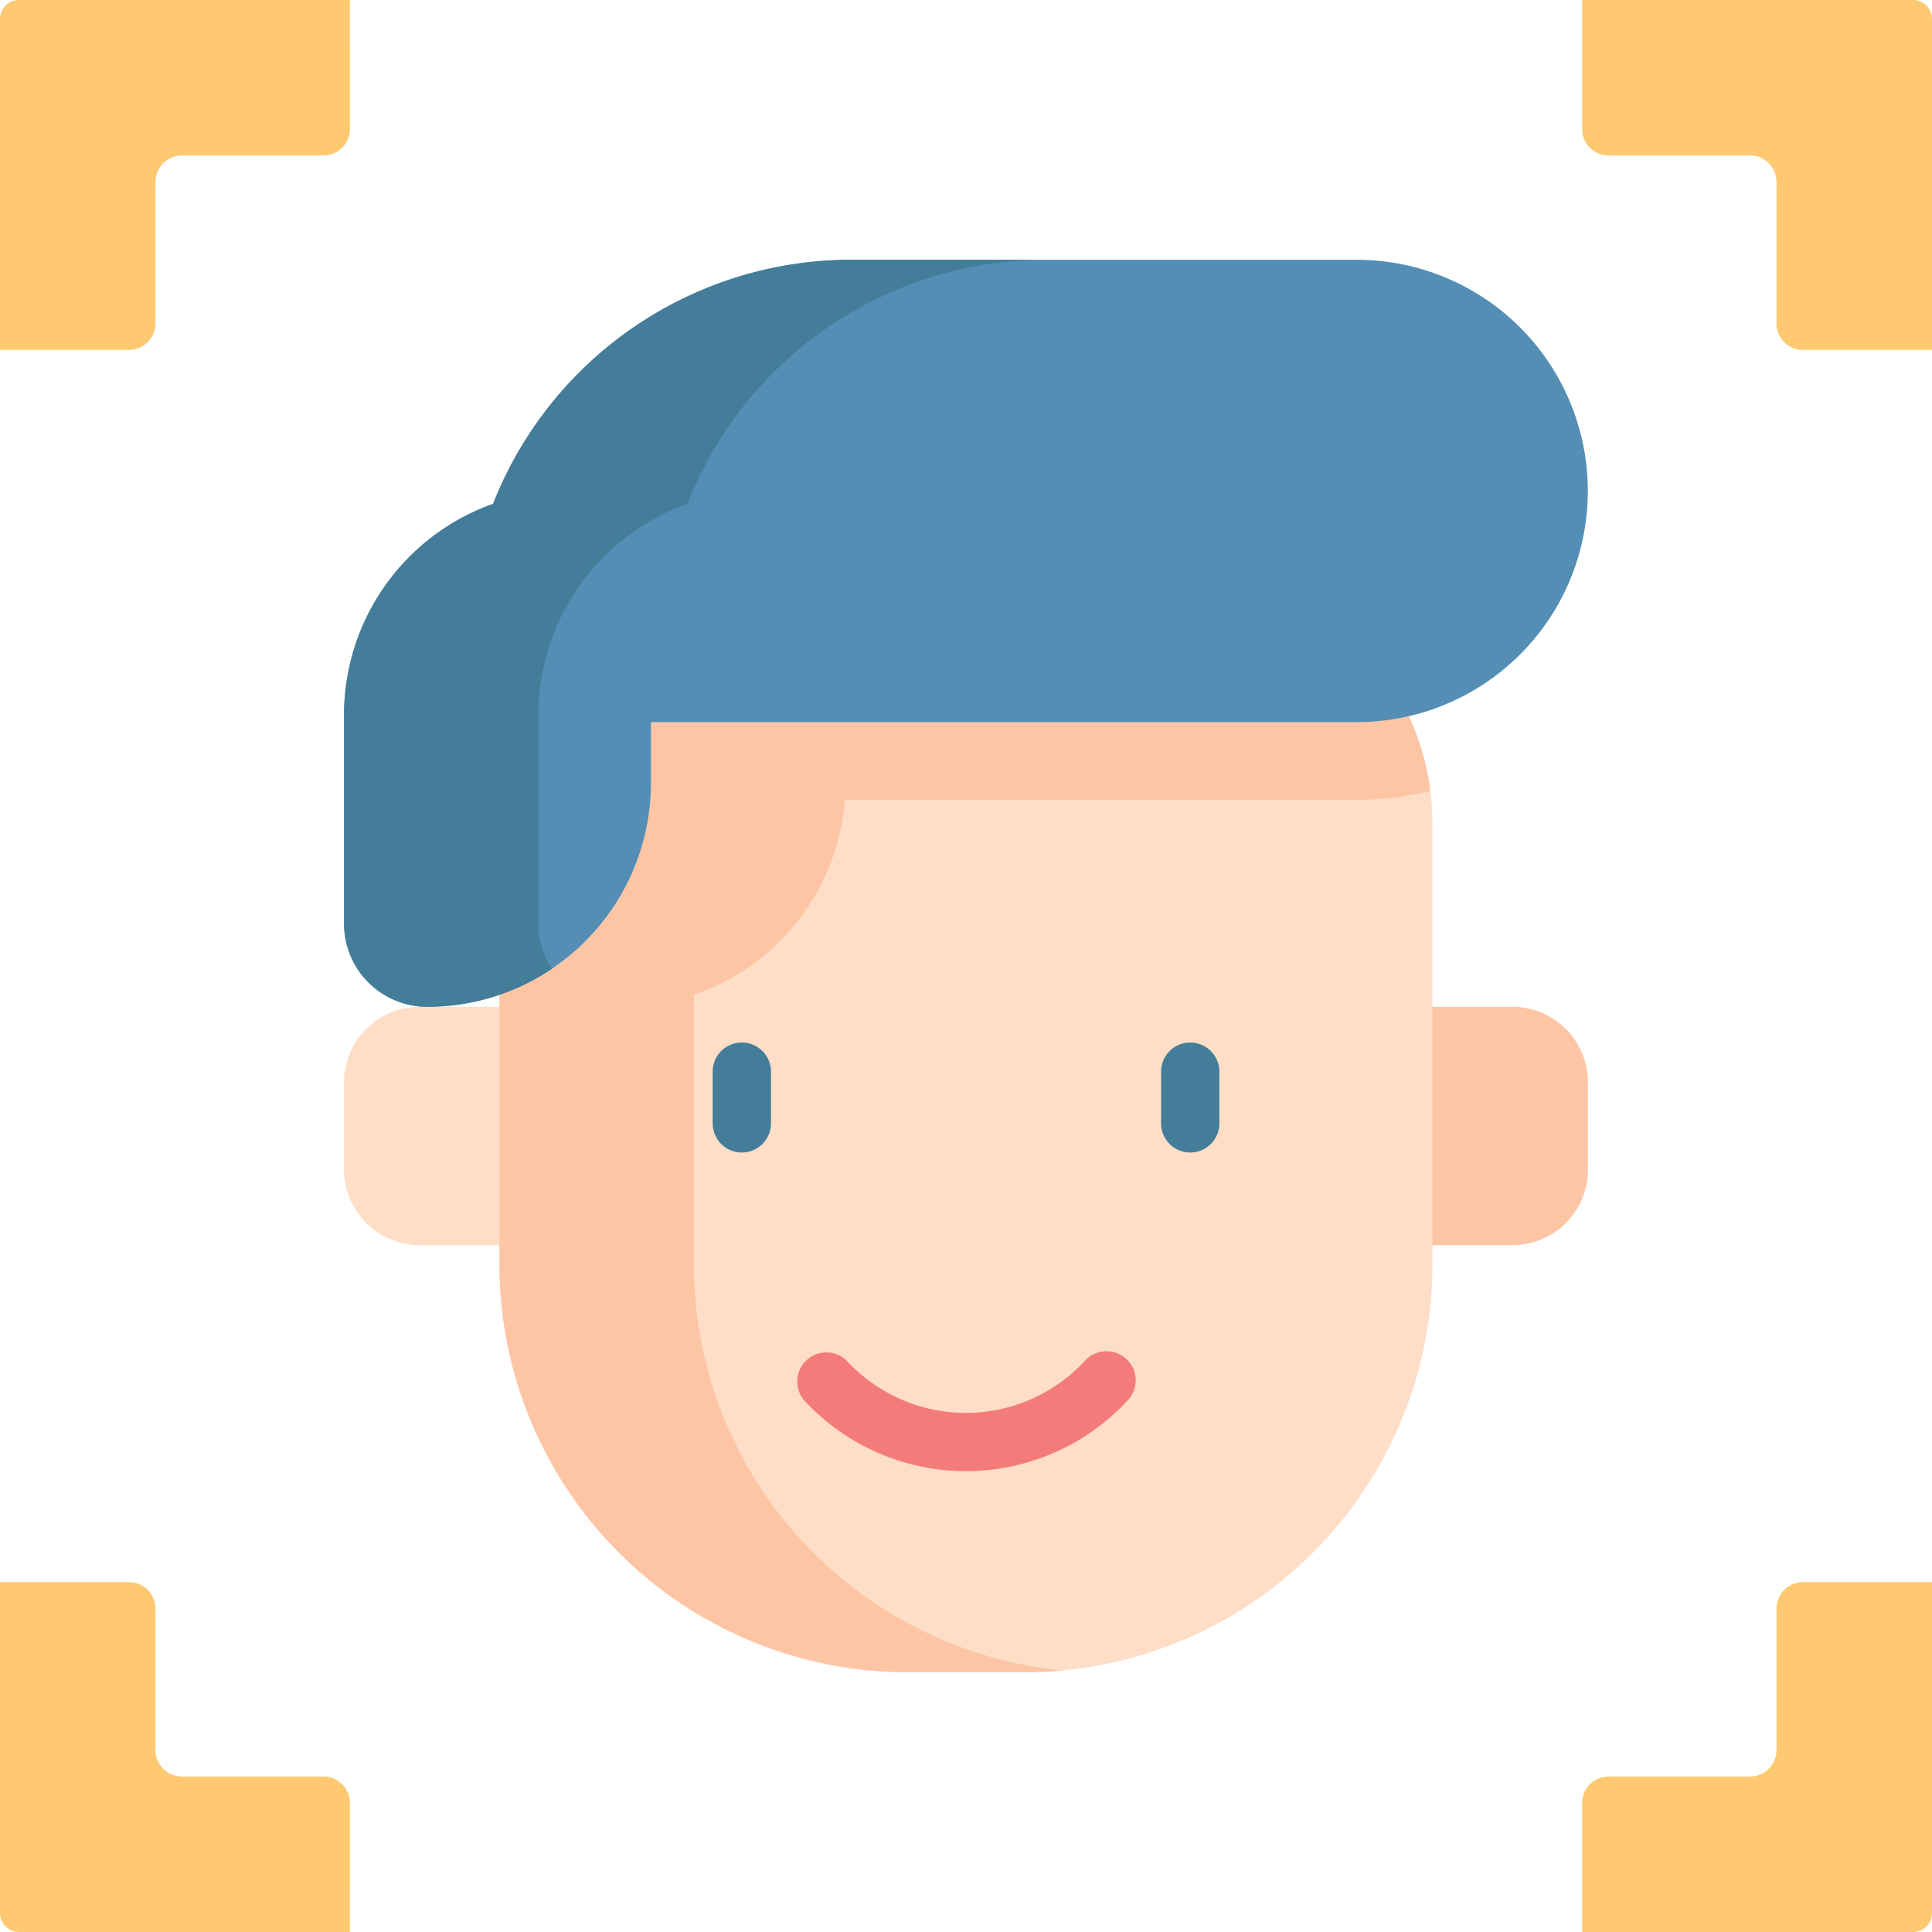 <svg id="face-recognition" xmlns="http://www.w3.org/2000/svg" width="107" height="107" viewBox="0 0 107 107">
  <path id="Path_2222" data-name="Path 2222" d="M375.9,280.013H369.32v-13.2H375.9a4.18,4.18,0,0,1,4.18,4.18v4.842A4.18,4.18,0,0,1,375.9,280.013Z" transform="translate(-292.138 -211.052)" fill="#fec5a5"/>
  <path id="Path_2223" data-name="Path 2223" d="M184.049,188.851V213.24a22.606,22.606,0,0,1-22.606,22.606h-6.459a22.606,22.606,0,0,1-22.606-22.606V196.178c5.167-2.136,6.459-6.979,6.243-11.742v-3.361h41.235c.99,0,1.957,2.041,2.883,1.828a14.175,14.175,0,0,1,1.309,5.949Z" transform="translate(-104.714 -143.233)" fill="#ffdec7"/>
  <g id="Group_1717" data-name="Group 1717" transform="translate(0)">
    <g id="Group_1716" data-name="Group 1716">
      <g id="Group_1714" data-name="Group 1714">
        <path id="Path_2224" data-name="Path 2224" d="M19.376,0H1.045A1.045,1.045,0,0,0,0,1.045V19.376H7.149a1.463,1.463,0,0,0,1.463-1.463V10.075a1.463,1.463,0,0,1,1.463-1.463h7.839a1.463,1.463,0,0,0,1.463-1.463Z" transform="translate(0)" fill="#fec970"/>
        <path id="Path_2225" data-name="Path 2225" d="M419.284,0h18.331a1.045,1.045,0,0,1,1.045,1.045V19.376h-7.149a1.463,1.463,0,0,1-1.463-1.463V10.075a1.463,1.463,0,0,0-1.463-1.463h-7.839a1.463,1.463,0,0,1-1.463-1.463Z" transform="translate(-331.66)" fill="#fec970"/>
      </g>
      <g id="Group_1715" data-name="Group 1715" transform="translate(0 87.624)">
        <path id="Path_2226" data-name="Path 2226" d="M19.376,438.66H1.045A1.045,1.045,0,0,1,0,437.615V419.284H7.149a1.463,1.463,0,0,1,1.463,1.463v7.839a1.463,1.463,0,0,0,1.463,1.463h7.839a1.463,1.463,0,0,1,1.463,1.463Z" transform="translate(0 -419.284)" fill="#fec970"/>
        <path id="Path_2227" data-name="Path 2227" d="M419.284,438.66h18.331a1.045,1.045,0,0,0,1.045-1.045V419.284h-7.149a1.463,1.463,0,0,0-1.463,1.463v7.839a1.463,1.463,0,0,1-1.463,1.463h-7.839a1.463,1.463,0,0,0-1.463,1.463Z" transform="translate(-331.66 -419.284)" fill="#fec970"/>
      </g>
    </g>
  </g>
  <path id="Path_2228" data-name="Path 2228" d="M95.351,280.013h6.585v-13.2H95.351a4.18,4.18,0,0,0-4.18,4.18v4.842A4.18,4.18,0,0,0,95.351,280.013Z" transform="translate(-72.118 -211.052)" fill="#ffdec7"/>
  <g id="Group_1718" data-name="Group 1718" transform="translate(44.096 74.833)">
    <path id="Path_2229" data-name="Path 2229" d="M220.406,364.723a12.231,12.231,0,0,1-8.978-3.938A1.615,1.615,0,0,1,213.8,358.6a8.973,8.973,0,0,0,13.2,0,1.615,1.615,0,0,1,2.377,2.187A12.232,12.232,0,0,1,220.406,364.723Z" transform="translate(-211.002 -358.077)" fill="#f37c7b"/>
  </g>
  <g id="Group_1722" data-name="Group 1722" transform="translate(39.47 57.782)">
    <g id="Group_1721" data-name="Group 1721">
      <g id="Group_1719" data-name="Group 1719">
        <path id="Path_2230" data-name="Path 2230" d="M190.482,282.537a1.614,1.614,0,0,1-1.615-1.615V278.1a1.615,1.615,0,1,1,3.229,0v2.819A1.615,1.615,0,0,1,190.482,282.537Z" transform="translate(-188.867 -276.489)" fill="#447d99"/>
      </g>
      <g id="Group_1720" data-name="Group 1720" transform="translate(24.83)">
        <path id="Path_2231" data-name="Path 2231" d="M309.3,282.537a1.614,1.614,0,0,1-1.615-1.615V278.1a1.615,1.615,0,1,1,3.229,0v2.819A1.614,1.614,0,0,1,309.3,282.537Z" transform="translate(-307.681 -276.489)" fill="#447d99"/>
      </g>
    </g>
  </g>
  <path id="Path_2232" data-name="Path 2232" d="M147.907,202.278a12.364,12.364,0,0,0,3.592-7.826h28.357a16.97,16.97,0,0,0,4.075-.493,14.007,14.007,0,0,0-1.193-4.138,12.845,12.845,0,0,1-2.883.325H140.774v3.361a12.411,12.411,0,0,1-8.4,11.742v14.909a22.606,22.606,0,0,0,22.606,22.606h6.459c.726,0,1.445-.034,2.153-.1a22.6,22.6,0,0,1-20.453-22.5V205.249A12.4,12.4,0,0,0,147.907,202.278Z" transform="translate(-104.713 -150.151)" fill="#fec5a5"/>
  <path id="Path_2233" data-name="Path 2233" d="M119.267,68.846A21.321,21.321,0,0,0,99.424,82.364a12.407,12.407,0,0,0-8.253,11.69v11.56a4.6,4.6,0,0,0,4.6,4.6,12.4,12.4,0,0,0,12.4-12.4V94.453h39.082a12.8,12.8,0,1,0,0-25.607H119.267Z" transform="translate(-72.118 -54.458)" fill="#548eb5"/>
  <path id="Path_2234" data-name="Path 2234" d="M130.03,68.846a21.323,21.323,0,0,0-19.843,13.518,12.406,12.406,0,0,0-8.252,11.688v11.561a4.559,4.559,0,0,0,.745,2.506,12.338,12.338,0,0,1-6.9,2.1,4.606,4.606,0,0,1-4.605-4.605V94.052a12.406,12.406,0,0,1,8.252-11.688,21.322,21.322,0,0,1,19.843-13.518H130.03Z" transform="translate(-72.117 -54.458)" fill="#447d99"/>
</svg>
